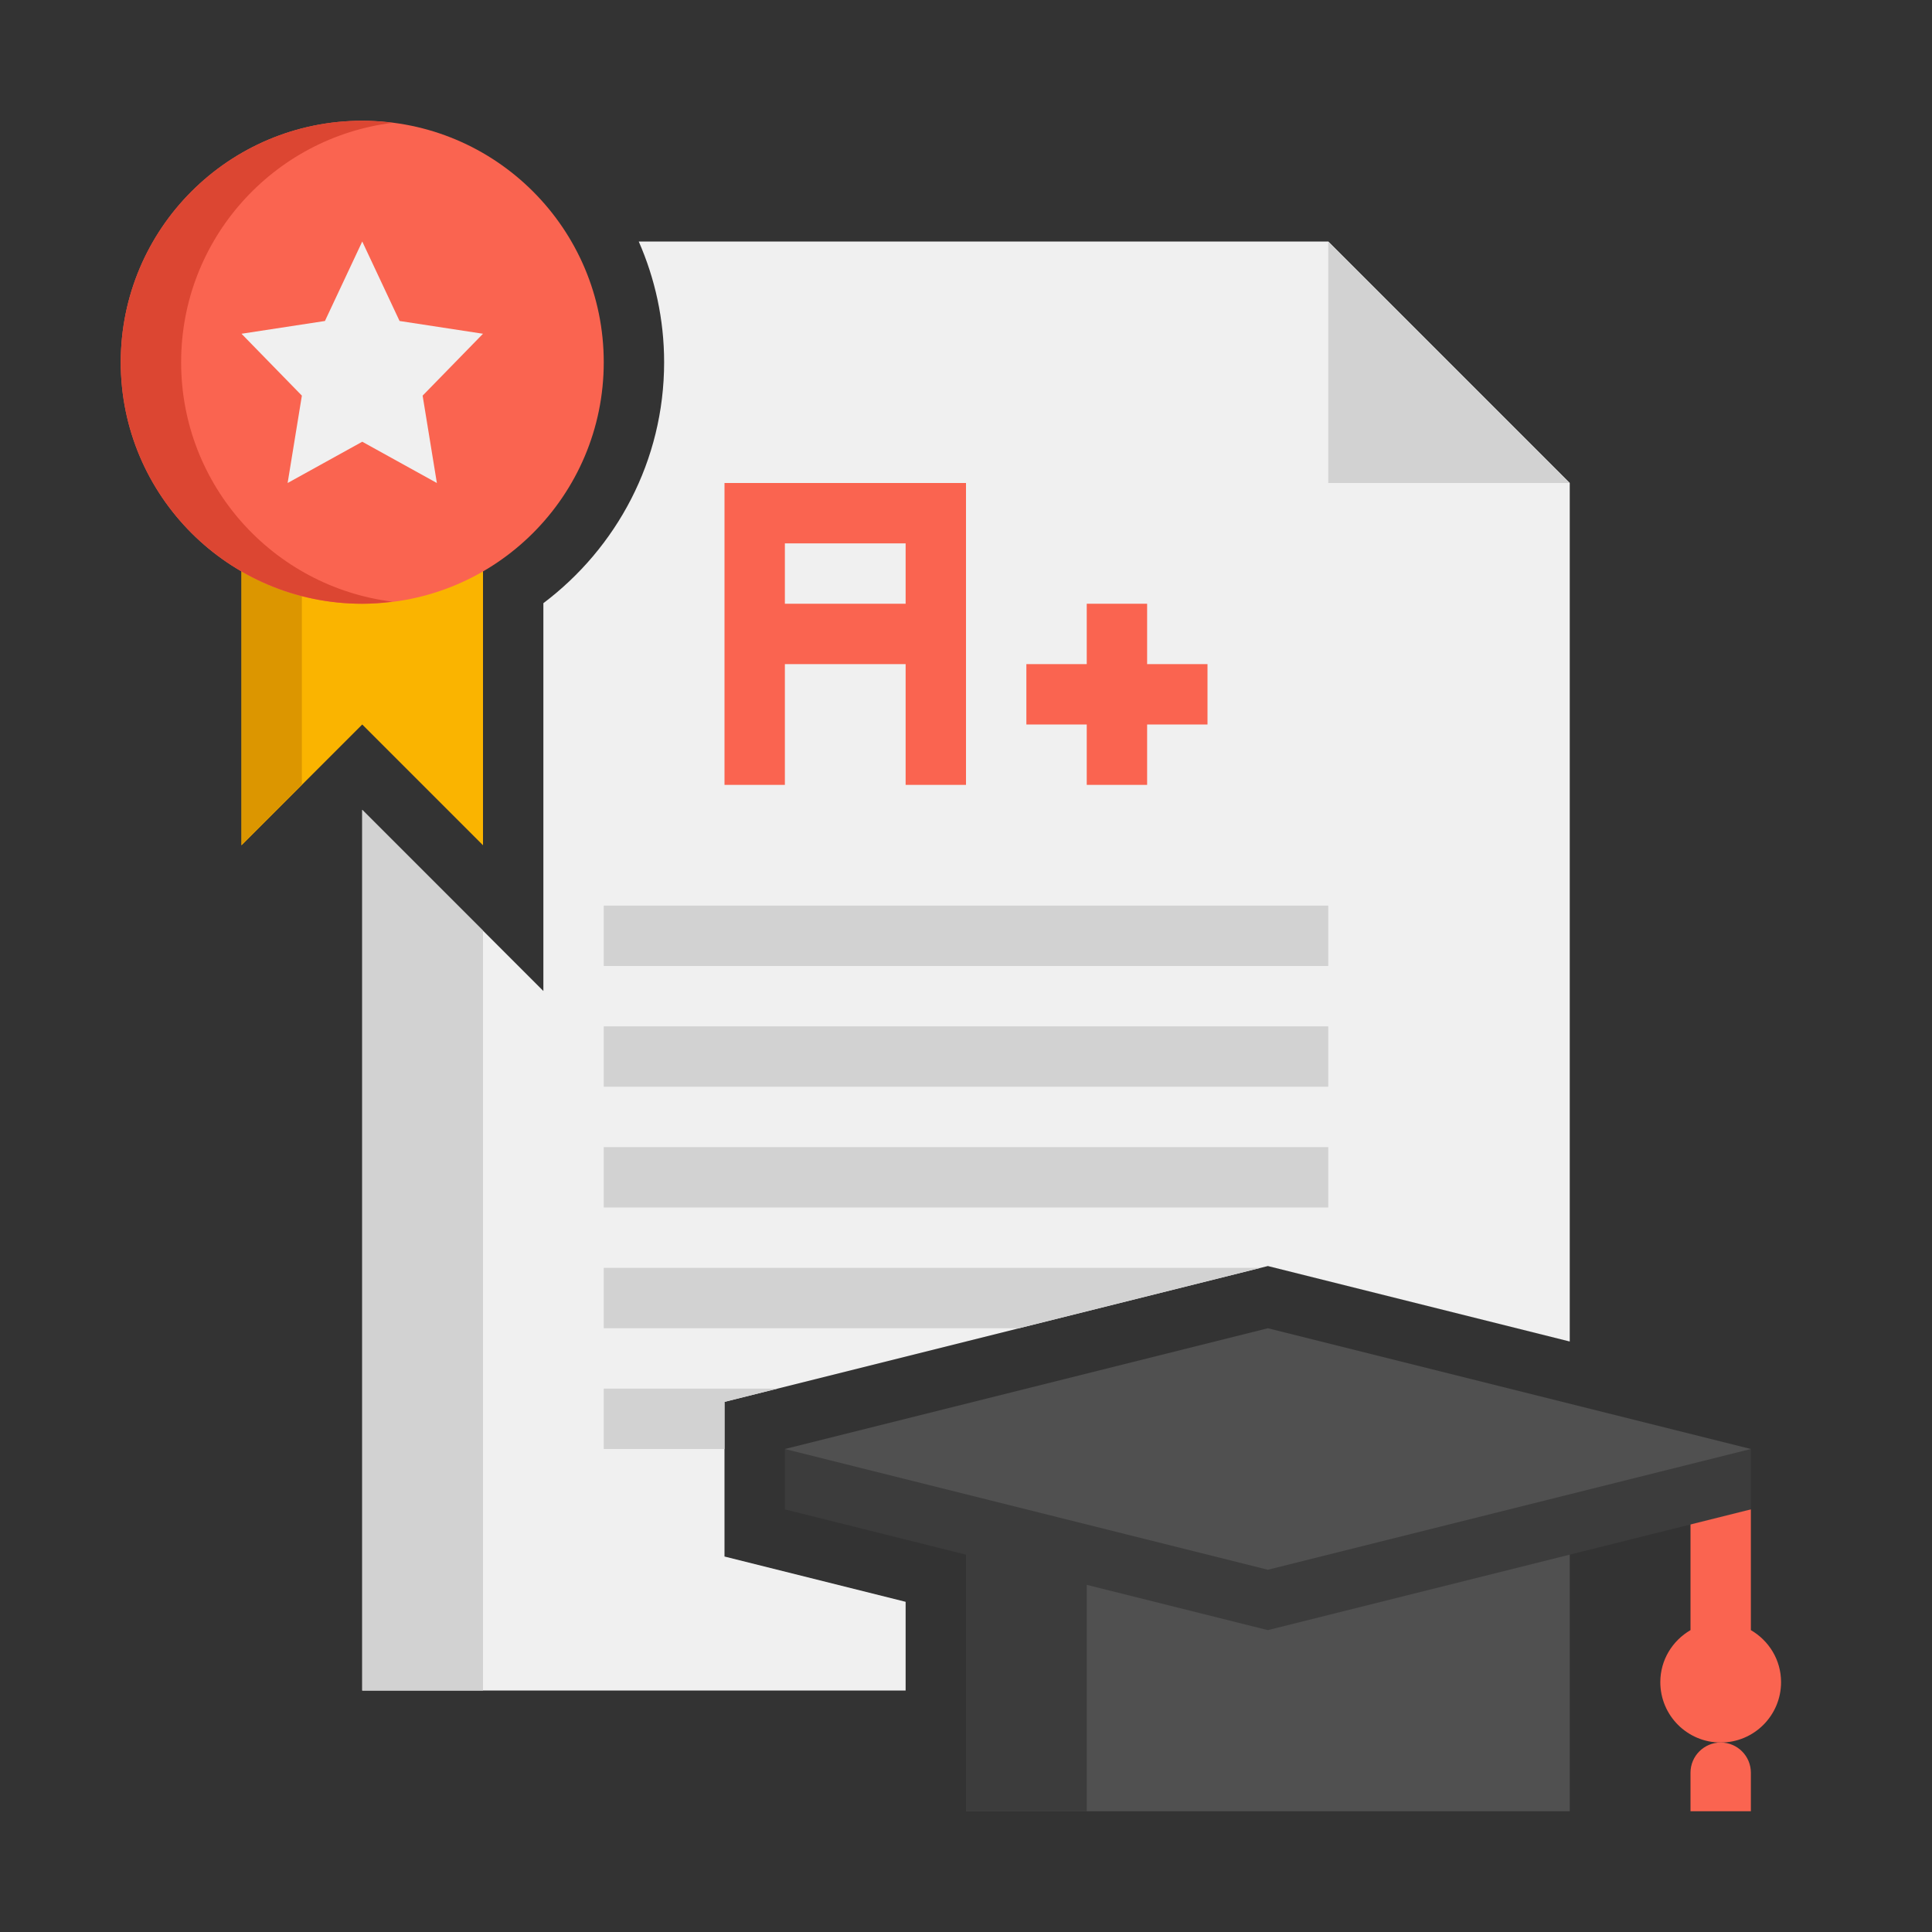 <svg height="512" viewBox="0 0 64 64" width="512" xmlns="http://www.w3.org/2000/svg"><rect x="0" y="0" width="64" height="64" fill="#333333" stroke="none"/><g id="Icons"><g><path d="m58 54v-4h-2v4c-.595.346-1 .984-1 1.723 0 1.105.895 2 2 2s2-.895 2-2c0-.739-.405-1.377-1-1.723z" fill="#fa6450"/></g><g><path d="m56 60h2v-1.277c0-.552-.448-1-1-1-.552 0-1 .448-1 1z" fill="#fa6450"/></g><g><g><path d="m44 8h-22.841c.538 1.226.841 2.578.841 4 0 3.262-1.577 6.154-4 7.981v12.848l-6-6v29.171h18v-2.938l-6-1.5v-5.123l18-4.5 10 2.5v-28.439z" fill="#f0f0f0"/></g><g><path d="m52 16h-8v-8z" fill="#d2d2d2"/></g><g><path d="m20 30h24v2h-24z" fill="#d2d2d2"/></g><g><path d="m20 34h24v2h-24z" fill="#d2d2d2"/></g><g><path d="m20 38h24v2h-24z" fill="#d2d2d2"/></g><g><path d="m20 42v2h13.754l8-2z" fill="#d2d2d2"/></g><g><path d="m20 46v2h4v-1.562l1.754-.438z" fill="#d2d2d2"/></g><g><path d="m32 48h20v12h-20z" fill="#505050"/></g><g><path d="m32 48h4v12h-4z" fill="#3c3c3c"/></g><g><path d="m26 48v2l16 4 16-4v-2z" fill="#3c3c3c"/></g><g><path d="m42 44-16 4 16 4 16-4z" fill="#505050"/></g><g><path d="m8 16v12l4-4 4 4v-12z" fill="#fab400"/></g><g><path d="m10 16h-2v12l2-2z" fill="#dc9600"/></g><g><path d="m12 26.829v29.171h4v-25.171z" fill="#d2d2d2"/></g><g><circle cx="12" cy="12" fill="#fa6450" r="8"/></g><g><path d="m6 12c0-4.079 3.055-7.438 7-7.931-.328-.041-.661-.069-1-.069-4.418 0-8 3.582-8 8s3.582 8 8 8c.339 0 .672-.028 1-.069-3.945-.493-7-3.852-7-7.931z" fill="#dc4632"/></g><g><path d="m12 14.633-2.472 1.367.472-2.894-2-2.05 2.764-.423 1.236-2.633 1.236 2.633 2.764.423-2 2.05.472 2.894z" fill="#f0f0f0"/></g><g><path d="m24 16v10h2v-4h4v4h2v-10zm6 4h-4v-2h4z" fill="#fa6450"/></g><g><path d="m38 22v-2h-2v2h-2v2h2v2h2v-2h2v-2z" fill="#fa6450"/></g></g></g></svg>